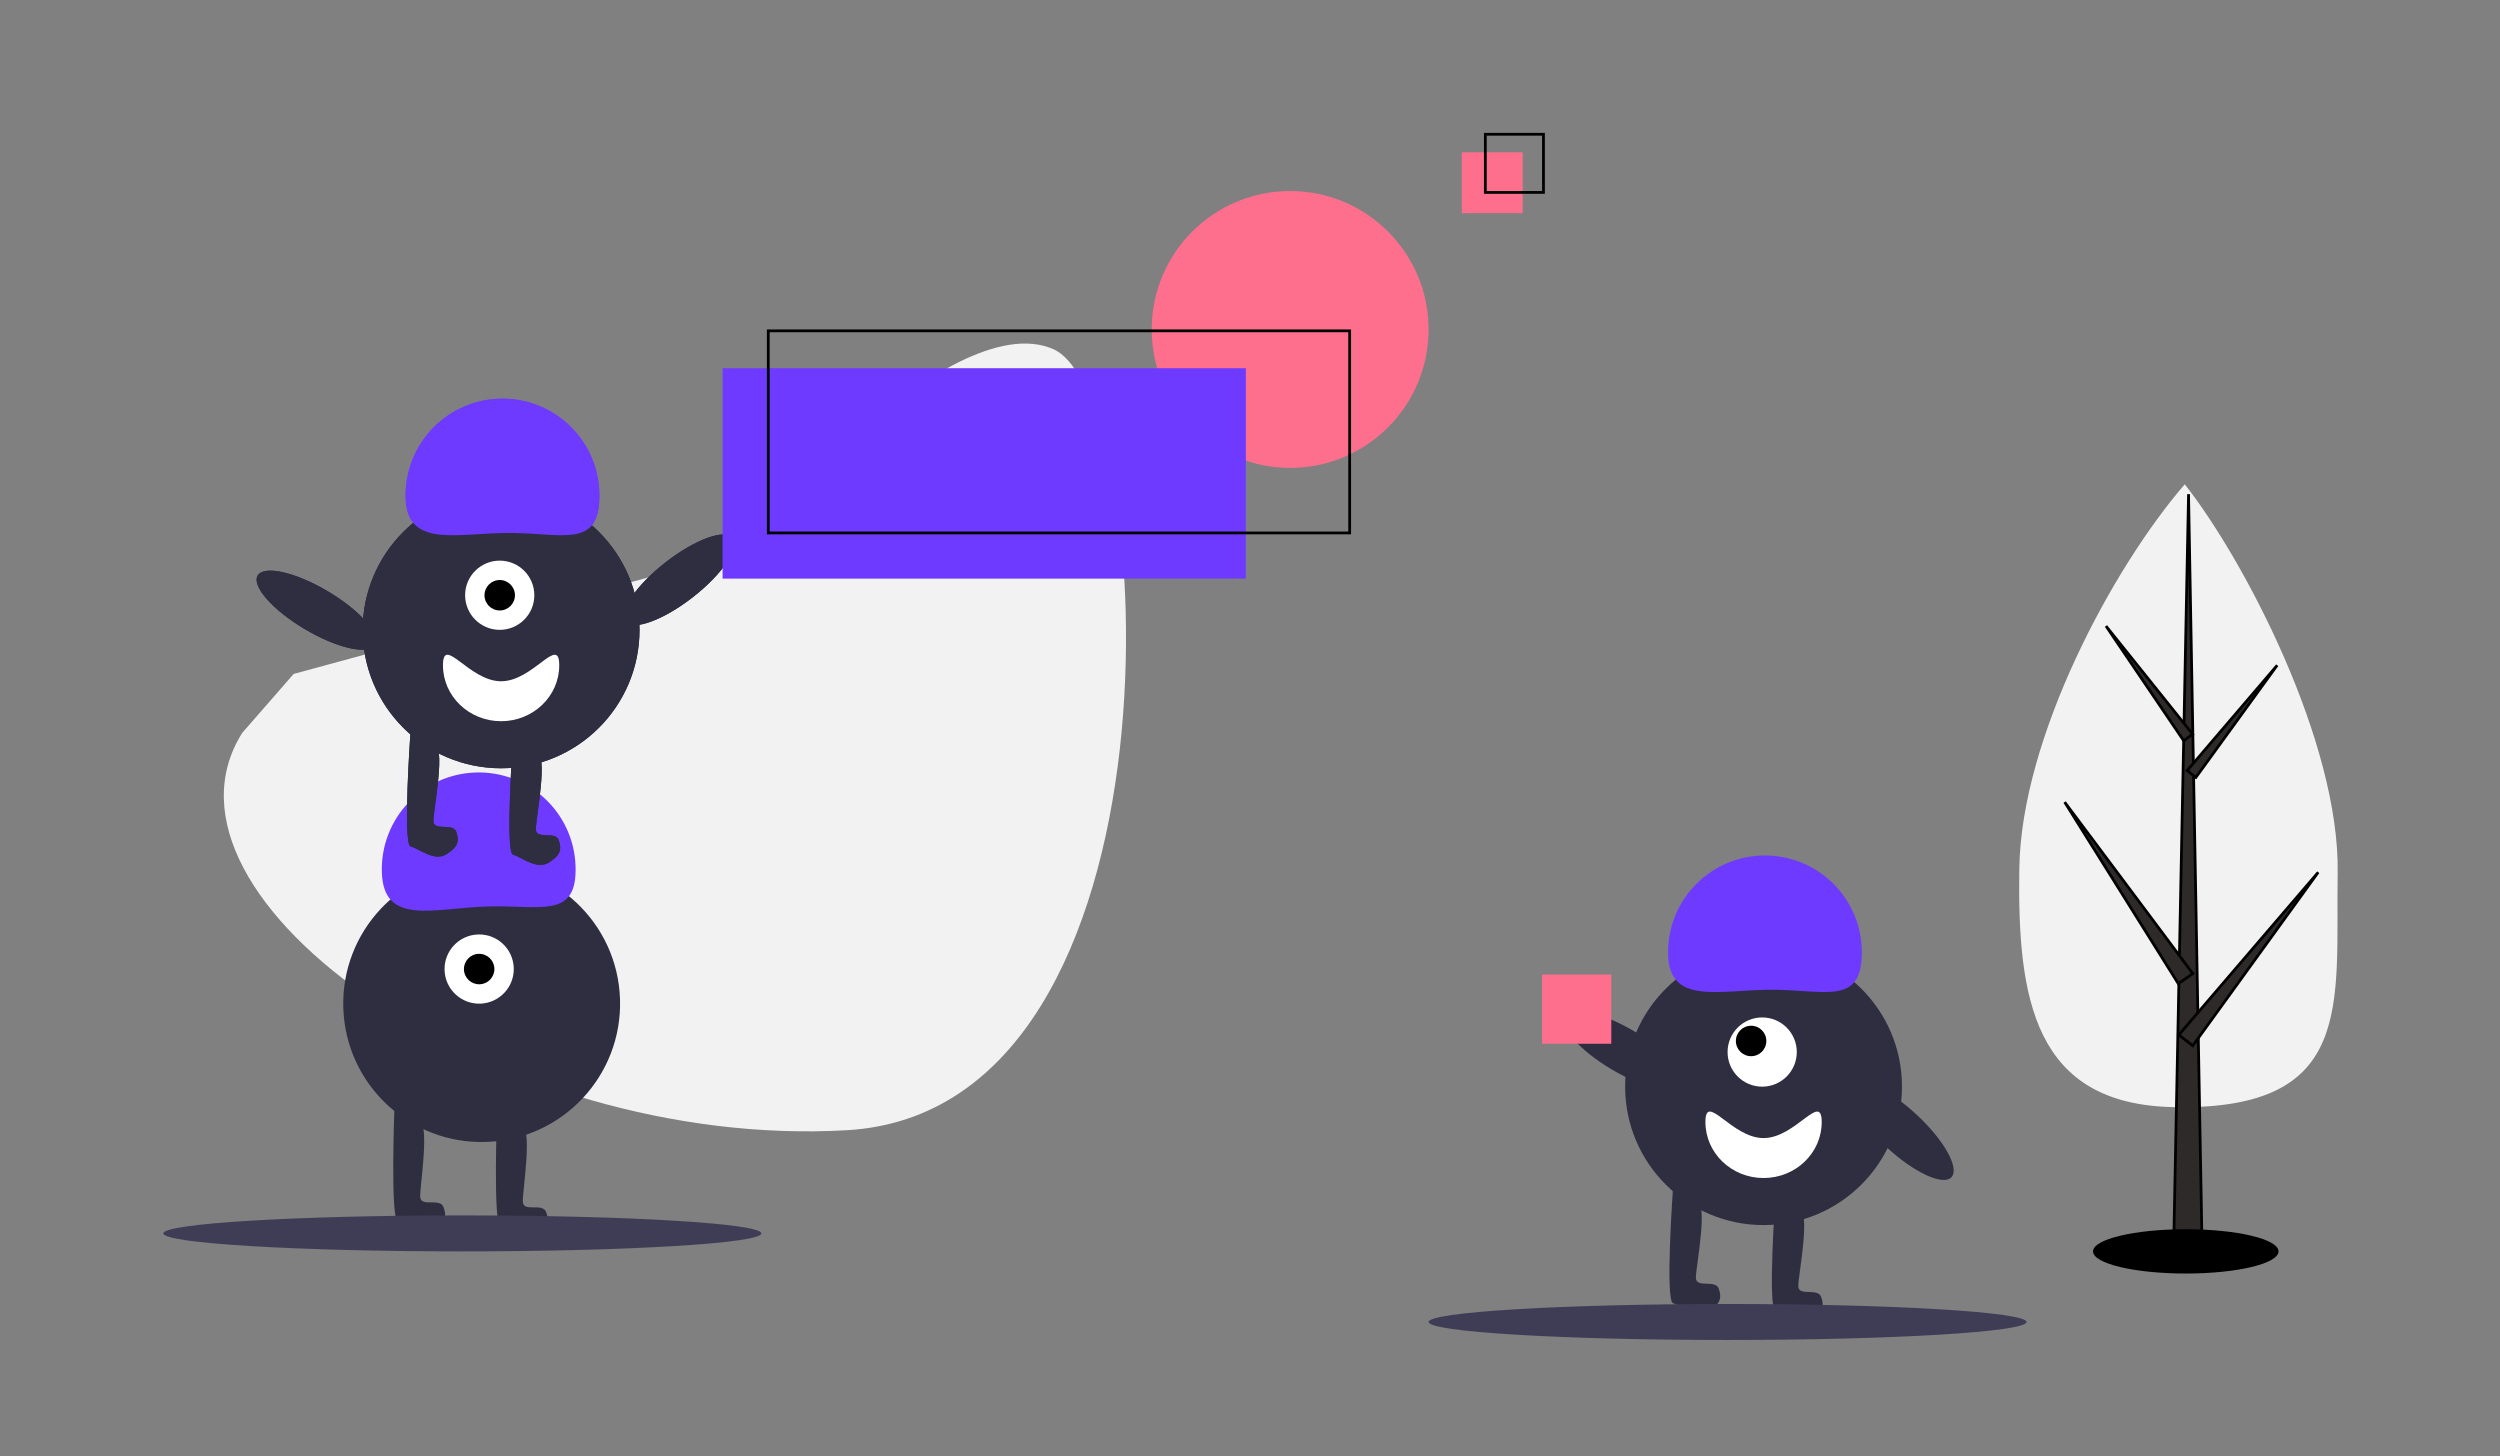     <svg width="903" height="526" viewBox="0 0 903 526" fill="none" xmlns="http://www.w3.org/2000/svg">
<rect x="0" y="0" width="903" height="526" fill="#808080" stroke="none"/>
<path d="M305.892 408.232C180.16 415.497 49.657 324.892 87.489 264.725L106.071 243.422L265.456 200.054C265.456 200.054 342.682 109.584 380.436 126.104C418.189 142.625 431.624 400.966 305.892 408.232Z" fill="#F2F2F2"/>
<circle cx="173.977" cy="362.5" r="50" transform="rotate(-1.852 173.977 362.5)" fill="#2F2E41"/>
<circle cx="173.074" cy="350.023" r="12.5" transform="rotate(-1.852 173.074 350.023)" fill="white"/>
<circle cx="173.074" cy="350.023" r="5.5" transform="rotate(-1.852 173.074 350.023)" fill="black"/>
<path d="M142.491 399.537C142.491 399.537 140.834 441.107 143.857 441.763C146.88 442.418 152.624 447.131 156.939 444.094C160.185 441.809 161.701 439.977 160.179 435.985C158.846 432.488 151.897 436.253 151.767 432.228C151.637 428.204 155.654 404.362 150.867 404.421C146.081 404.481 142.491 399.537 142.491 399.537Z" fill="#2F2E41"/>
<path d="M179.569 401.34C179.569 401.34 177.912 442.909 180.935 443.565C183.957 444.22 189.701 448.934 194.017 445.896C197.263 443.611 198.778 441.779 197.256 437.787C195.923 434.291 188.975 438.055 188.844 434.03C188.714 430.006 192.732 406.164 187.945 406.224C183.158 406.283 179.569 401.34 179.569 401.34Z" fill="#2F2E41"/>
<path d="M207.891 312.878C208.516 332.198 195.164 326.797 175.844 327.422C156.524 328.047 138.552 334.461 137.928 315.141C137.303 295.821 152.458 279.653 171.778 279.028C191.098 278.403 207.266 293.558 207.891 312.878Z" fill="#6E3AFF"/>
<circle cx="181" cy="227.5" r="50" fill="#2F2E41"/>
<circle cx="180.5" cy="215" r="12.5" fill="white"/>
<circle cx="180.5" cy="215" r="5.5" fill="black"/>
<path d="M202 240.304C202 251.458 192.598 260.5 181 260.5C169.402 260.5 160 251.458 160 240.304C160 229.15 169.402 246.074 181 246.074C192.598 246.074 202 229.15 202 240.304Z" fill="white"/>
<path d="M148.333 263.5C148.333 263.5 145.333 304.994 148.333 305.747C151.333 306.5 156.922 311.397 161.333 308.5C164.652 306.321 166.225 304.539 164.833 300.5C163.614 296.962 156.547 300.5 156.547 296.473C156.547 292.447 161.333 268.747 156.547 268.652C151.761 268.557 148.333 263.5 148.333 263.5Z" fill="#2F2E41"/>
<path d="M185.333 266.5C185.333 266.5 182.333 307.994 185.333 308.747C188.333 309.5 193.922 314.397 198.333 311.5C201.652 309.321 203.225 307.539 201.833 303.5C200.614 299.962 193.547 303.5 193.547 299.473C193.547 295.447 198.333 271.747 193.547 271.652C188.761 271.557 185.333 266.5 185.333 266.5Z" fill="#2F2E41"/>
<path d="M216.5 179C216.5 198.33 203.33 192.5 184 192.5C164.67 192.5 146.5 198.33 146.5 179C146.5 159.67 162.17 144 181.5 144C200.83 144 216.5 159.67 216.5 179Z" fill="#6E3AFF"/>
<ellipse cx="245.314" cy="209.419" rx="24.588" ry="8" transform="rotate(-37.911 245.314 209.419)" fill="#2F2E41"/>
<ellipse cx="114.237" cy="220.4" rx="24.588" ry="8" transform="rotate(30.593 114.237 220.4)" fill="#2F2E41"/>
<circle cx="181" cy="227.5" r="50" fill="#2F2E41"/>
<circle cx="180.5" cy="215" r="12.5" fill="white"/>
<circle cx="180.5" cy="215" r="5.5" fill="black"/>
<path d="M202 240.304C202 251.458 192.598 260.5 181 260.5C169.402 260.5 160 251.458 160 240.304C160 229.15 169.402 246.074 181 246.074C192.598 246.074 202 229.15 202 240.304Z" fill="white"/>
<path d="M148.333 263.5C148.333 263.5 145.333 304.994 148.333 305.747C151.333 306.5 156.922 311.397 161.333 308.5C164.652 306.321 166.225 304.539 164.833 300.5C163.614 296.962 156.547 300.5 156.547 296.473C156.547 292.447 161.333 268.747 156.547 268.652C151.761 268.557 148.333 263.5 148.333 263.5Z" fill="#2F2E41"/>
<path d="M185.333 266.5C185.333 266.5 182.333 307.994 185.333 308.747C188.333 309.5 193.922 314.397 198.333 311.5C201.652 309.321 203.225 307.539 201.833 303.5C200.614 299.962 193.547 303.5 193.547 299.473C193.547 295.447 198.333 271.747 193.547 271.652C188.761 271.557 185.333 266.5 185.333 266.5Z" fill="#2F2E41"/>
<path d="M216.5 179C216.5 198.33 203.33 192.5 184 192.5C164.67 192.5 146.5 198.33 146.5 179C146.5 159.67 162.17 144 181.5 144C200.83 144 216.5 159.67 216.5 179Z" fill="#6E3AFF"/>
<ellipse cx="245.314" cy="209.419" rx="24.588" ry="8" transform="rotate(-37.911 245.314 209.419)" fill="#2F2E41"/>
<ellipse cx="114.237" cy="220.4" rx="24.588" ry="8" transform="rotate(30.593 114.237 220.4)" fill="#2F2E41"/>
<circle cx="466" cy="119" r="50" fill="#FE6F8D"/>
<rect x="261" y="133" width="189" height="76" fill="#6E3AFF"/>
<rect x="277.5" y="119.5" width="210" height="73" stroke="black"/>
<rect x="528" y="55" width="22" height="22" fill="#FE6F8D"/>
<rect x="536.5" y="48.5" width="21" height="21" stroke="black"/>
<ellipse cx="167" cy="445.5" rx="108" ry="6.5" fill="#3F3D56"/>
<circle cx="637" cy="392.5" r="50" fill="#2F2E41"/>
<circle cx="636.5" cy="380" r="12.5" fill="white"/>
<circle cx="632.5" cy="376" r="5.5" fill="black"/>
<path d="M658 405.304C658 416.458 648.598 425.5 637 425.5C625.402 425.5 616 416.458 616 405.304C616 394.15 625.402 411.074 637 411.074C648.598 411.074 658 394.15 658 405.304Z" fill="white"/>
<path d="M604.333 428.5C604.333 428.5 601.333 469.994 604.333 470.747C607.333 471.5 612.922 476.397 617.333 473.5C620.652 471.321 622.225 469.539 620.833 465.5C619.614 461.962 612.547 465.5 612.547 461.473C612.547 457.447 617.333 433.747 612.547 433.652C607.761 433.557 604.333 428.5 604.333 428.5Z" fill="#2F2E41"/>
<path d="M641.333 431.5C641.333 431.5 638.333 472.994 641.333 473.747C644.333 474.5 649.922 479.397 654.333 476.5C657.652 474.321 659.225 472.539 657.833 468.5C656.614 464.962 649.547 468.5 649.547 464.473C649.547 460.447 654.333 436.747 649.547 436.652C644.761 436.557 641.333 431.5 641.333 431.5Z" fill="#2F2E41"/>
<path d="M672.5 344C672.5 363.33 659.33 357.5 640 357.5C620.67 357.5 602.5 363.33 602.5 344C602.5 324.67 618.17 309 637.5 309C656.83 309 672.5 324.67 672.5 344Z" fill="#6E3AFF"/>
<ellipse cx="686.841" cy="408.48" rx="24.588" ry="8" transform="rotate(42.831 686.841 408.48)" fill="#2F2E41"/>
<ellipse cx="586.237" cy="379.4" rx="24.588" ry="8" transform="rotate(30.593 586.237 379.4)" fill="#2F2E41"/>
<ellipse cx="624" cy="477.5" rx="108" ry="6.5" fill="#3F3D56"/>
<rect x="557" y="352" width="25" height="25" fill="#FE6F8D"/>
<path d="M844.368 315.342C843.604 362.556 851.069 400.961 785.493 399.9C734.585 399.077 728.619 360.696 729.383 313.482C730.146 266.268 763.141 205.014 789.131 174.93C810.692 202.282 845.131 268.127 844.368 315.342Z" fill="#F2F2F2"/>
<path d="M795.5 456.5L790.5 178.5L785 456.5H795.5Z" fill="#2E2A2A" stroke="black"/>
<path d="M792.02 377.725L837.339 315.064L787 373.785L792.02 377.725Z" fill="#2E2A2A" stroke="black"/>
<path d="M793.147 280.801L822.519 240.294L790 278.332L793.147 280.801Z" fill="#2E2A2A" stroke="black"/>
<path d="M792.051 351.664L745.754 289.722L786.793 355.281L792.051 351.664Z" fill="#2E2A2A" stroke="black"/>
<ellipse cx="789.5" cy="452" rx="33.5" ry="8" fill="black"/>
<path d="M791.971 265.181L760.684 226.134L788.757 267.562L791.971 265.181Z" fill="#2E2A2A" stroke="black"/>
</svg>
